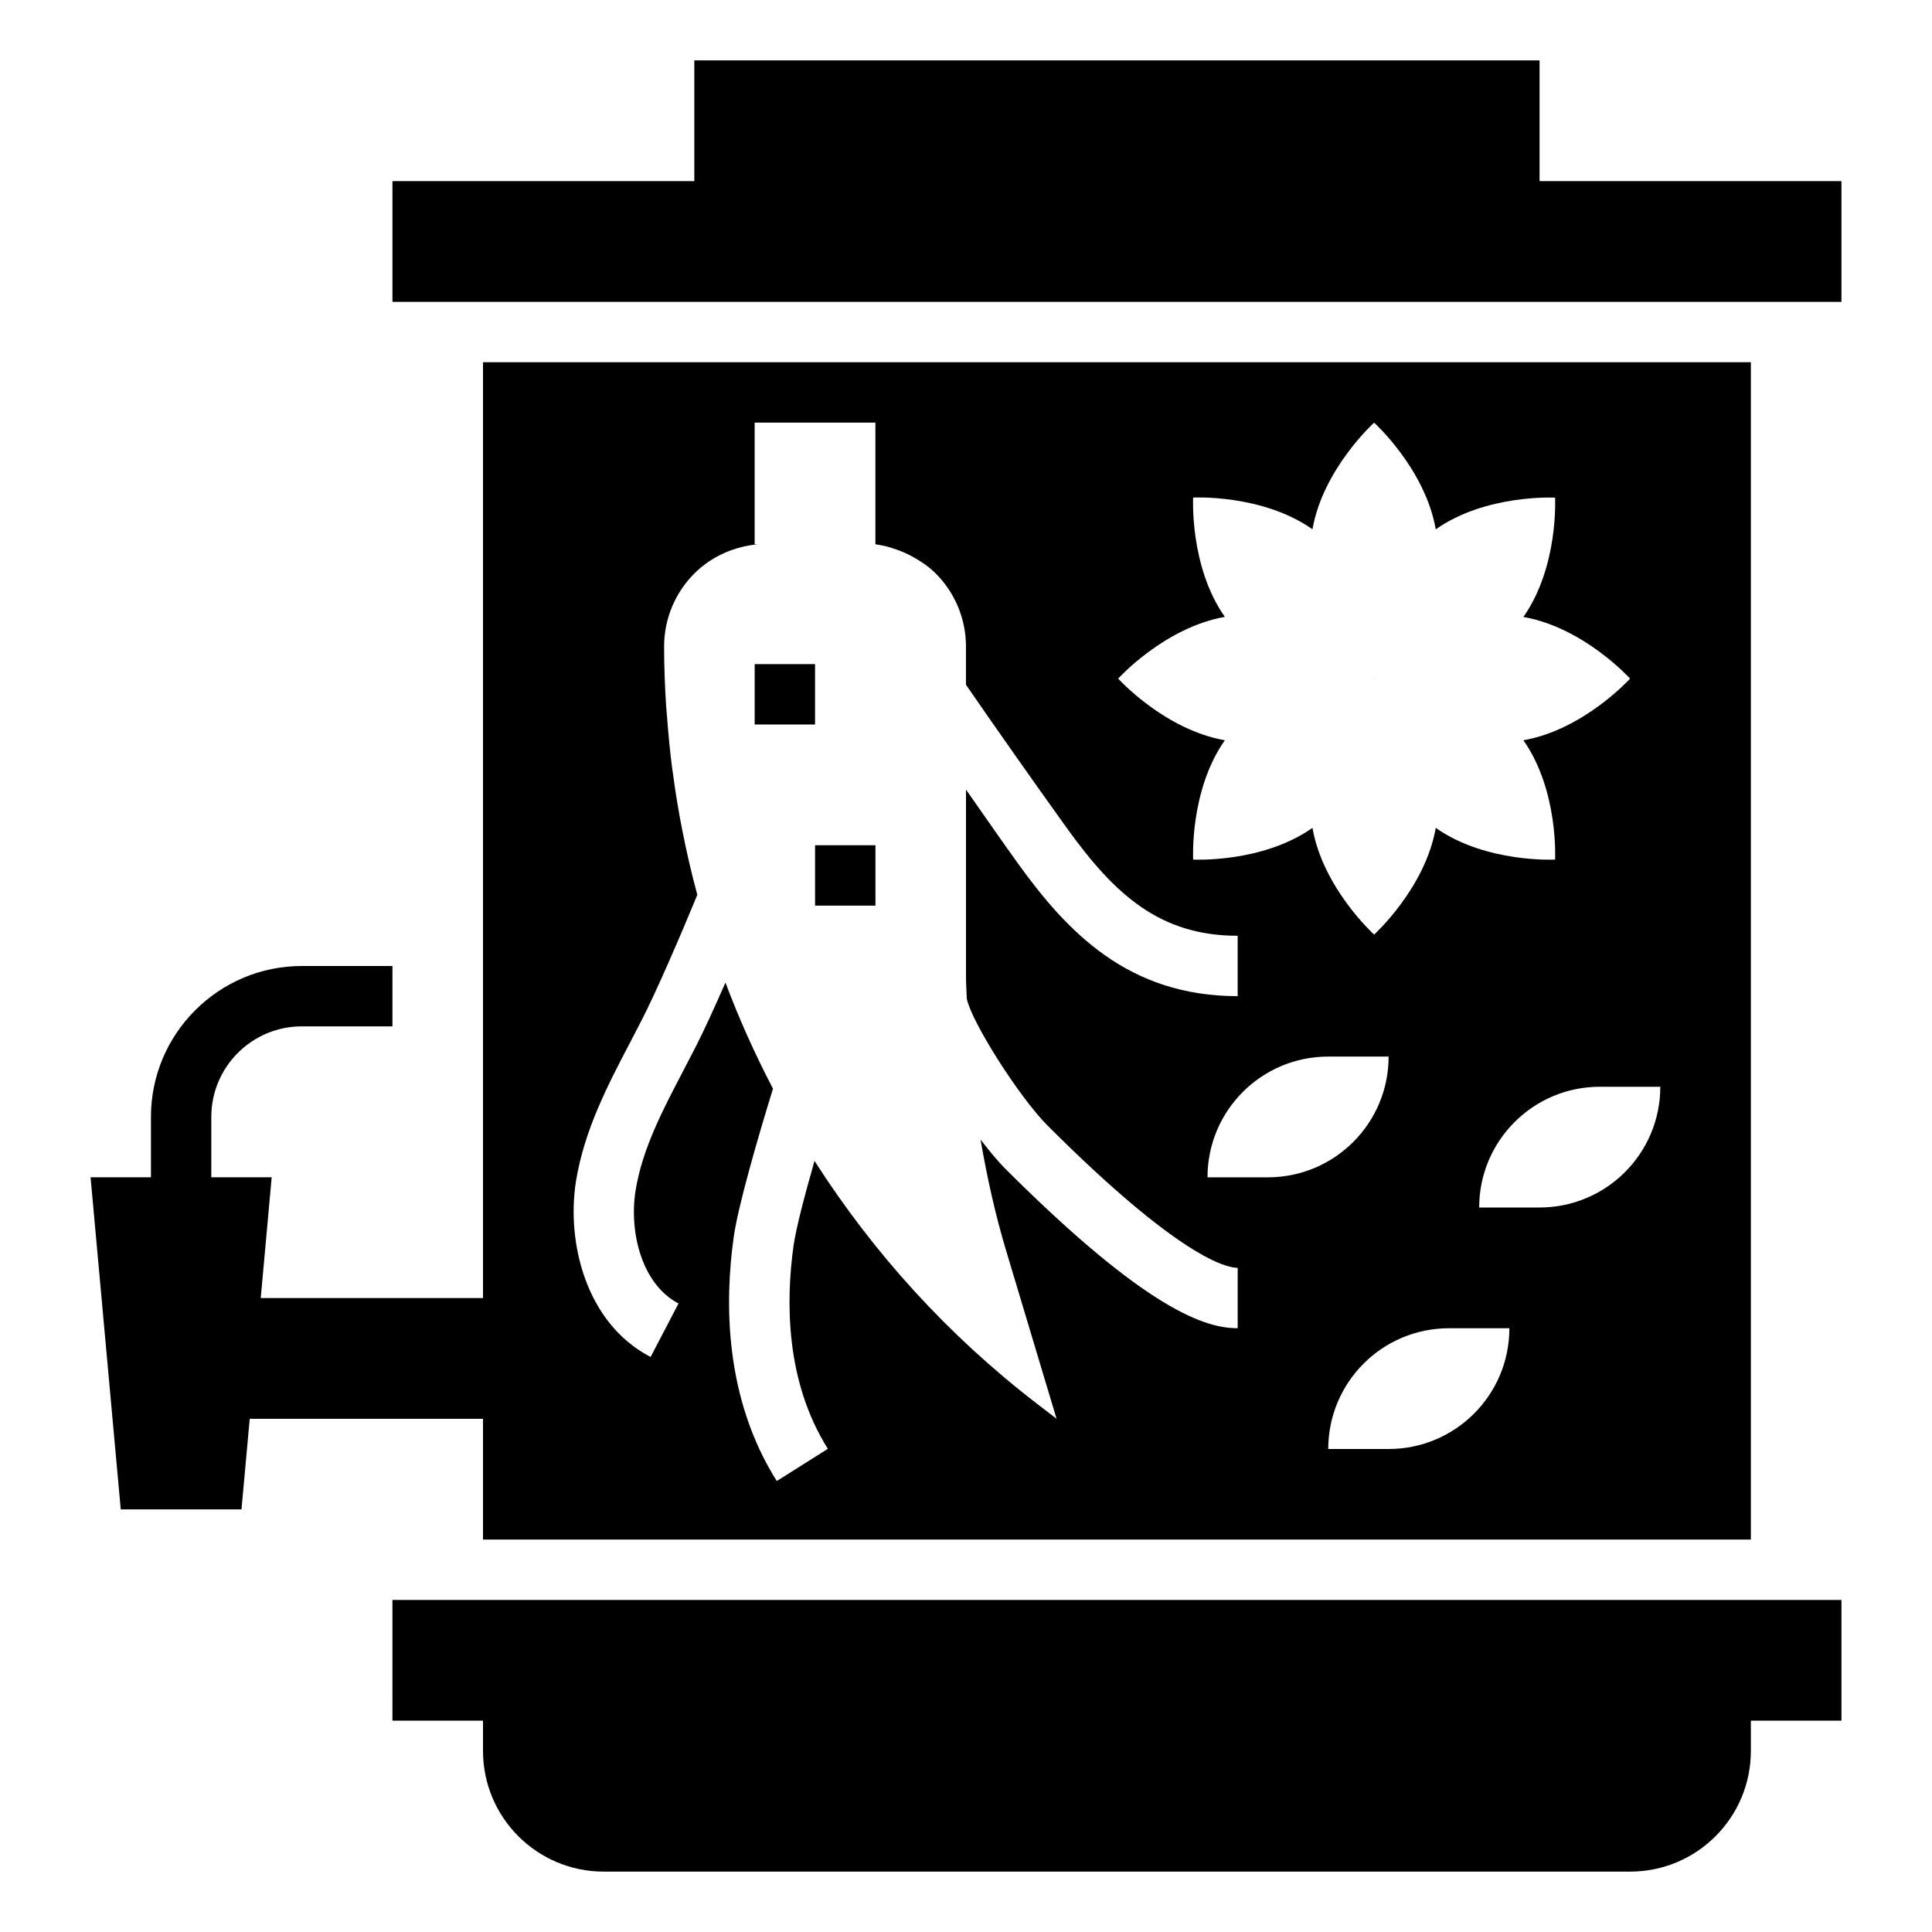 <?xml version="1.0" encoding="UTF-8"?>
<svg width="100pt" height="100pt" version="1.1" viewBox="0 0 100 100" xmlns="http://www.w3.org/2000/svg">
 <g>
  <path d="m79.688 3.125h-43.75v6.25h-15.625v6.25h75v-6.25h-15.625z"/>
  <path d="m20.312 89.062h4.688v1.562c0 3.453 2.797 6.25 6.25 6.25h53.125c3.453 0 6.25-2.797 6.25-6.25v-1.562h4.688v-6.25h-75z"/>
  <path d="m71.121 35.129v0.012l0.004-0.008 0.008 0.008v-0.012h0.008l-0.008-0.004 0.008-0.008h-0.008v-0.008l-0.008 0.008-0.004-0.008v0.008h-0.012l0.008 0.008-0.008 0.004z"/>
  <path d="m15.625 53.125h4.688v-3.125h-4.688c-4.309 0-7.812 3.504-7.812 7.812v3.125h-3.125l1.562 17.188h6.25l0.426-4.688h12.074v6.25h65.625v-60.938h-65.625v48.438h-11.504l0.566-6.25h-3.125v-3.125c0-2.586 2.102-4.688 4.688-4.688zm56.25 21.875h-3.125c0-3.453 2.797-6.25 6.25-6.25h3.125c0 3.453-2.797 6.25-6.25 6.25zm-6.25-14.062h-3.125c0-3.453 2.797-6.25 6.25-6.25h3.125c0 3.453-2.797 6.25-6.25 6.25zm14.062 1.562h-3.125c0-3.453 2.797-6.25 6.25-6.25h3.125c0 3.453-2.797 6.25-6.25 6.25zm-16.289-30.57c-1.832-2.602-1.641-6.176-1.641-6.176s3.574-0.191 6.176 1.641c0.547-3.129 3.191-5.519 3.191-5.519s2.644 2.391 3.191 5.523c2.602-1.832 6.176-1.641 6.176-1.641s0.191 3.574-1.641 6.176c3.133 0.547 5.523 3.191 5.523 3.191s-2.391 2.644-5.523 3.191c1.832 2.602 1.641 6.176 1.641 6.176s-3.574 0.191-6.176-1.641c-0.547 3.129-3.191 5.523-3.191 5.523s-2.644-2.391-3.191-5.523c-2.602 1.832-6.176 1.641-6.176 1.641s-0.191-3.574 1.641-6.176c-3.129-0.547-5.523-3.191-5.523-3.191s2.391-2.644 5.523-3.195zm-33.59 29.238c0.426-2.66 1.637-4.977 2.809-7.215l0.609-1.176c0.711-1.379 1.977-4.293 2.867-6.461-0.297-1.098-0.555-2.203-0.773-3.32-0.008-0.031-0.012-0.062-0.02-0.098-0.184-0.938-0.34-1.883-0.465-2.836-0.016-0.117-0.035-0.23-0.051-0.348-0.109-0.867-0.195-1.738-0.258-2.617-0.016-0.18-0.035-0.363-0.047-0.543-0.066-1.027-0.105-2.059-0.105-3.094 0-1.414 0.562-2.773 1.562-3.773 0.887-0.887 2.059-1.402 3.301-1.516h-0.176v-6.297h6.25v6.297c0.074 0.012 0.148 0.027 0.223 0.039 0.125 0.02 0.25 0.047 0.375 0.078 0.121 0.031 0.238 0.07 0.355 0.109 0.352 0.113 0.691 0.258 1.016 0.441 0.414 0.234 0.812 0.504 1.156 0.848 1 1 1.562 2.356 1.562 3.773v1.984c1.711 2.477 3.465 4.973 5.231 7.43 2.469 3.434 4.809 5.562 8.832 5.562v3.125c-5.652 0-8.805-3.301-11.371-6.867-0.91-1.262-1.793-2.547-2.691-3.824v9.684c0 0.383 0.031 0.766 0.043 1.148 0.258 1.215 2.707 5.086 4.188 6.566 6.824 6.824 9.25 7.356 9.832 7.356v3.125c-1.621 0-4.629-0.859-12.043-8.27-0.305-0.305-0.758-0.832-1.266-1.492 0.336 1.945 0.762 3.879 1.332 5.777l2.602 8.672-1.012-0.777c-4.598-3.535-8.469-7.801-11.516-12.57-0.512 1.785-0.957 3.492-1.082 4.367-0.406 2.875-0.43 7.039 1.773 10.535l-2.644 1.668c-2.711-4.297-2.707-9.25-2.227-12.648 0.238-1.648 1.262-5.172 2.031-7.66-0.93-1.777-1.754-3.609-2.461-5.492-0.57 1.301-1.137 2.539-1.547 3.336l-0.621 1.199c-1.105 2.109-2.148 4.106-2.488 6.254-0.332 2.141 0.328 4.832 2.227 5.82l-1.445 2.769c-3.352-1.742-4.356-5.926-3.867-9.07z"/>
  <path d="m39.062 34.375h3.125v3.125h-3.125z"/>
  <path d="m42.188 43.75h3.125v3.125h-3.125z"/>
 </g>
</svg>
